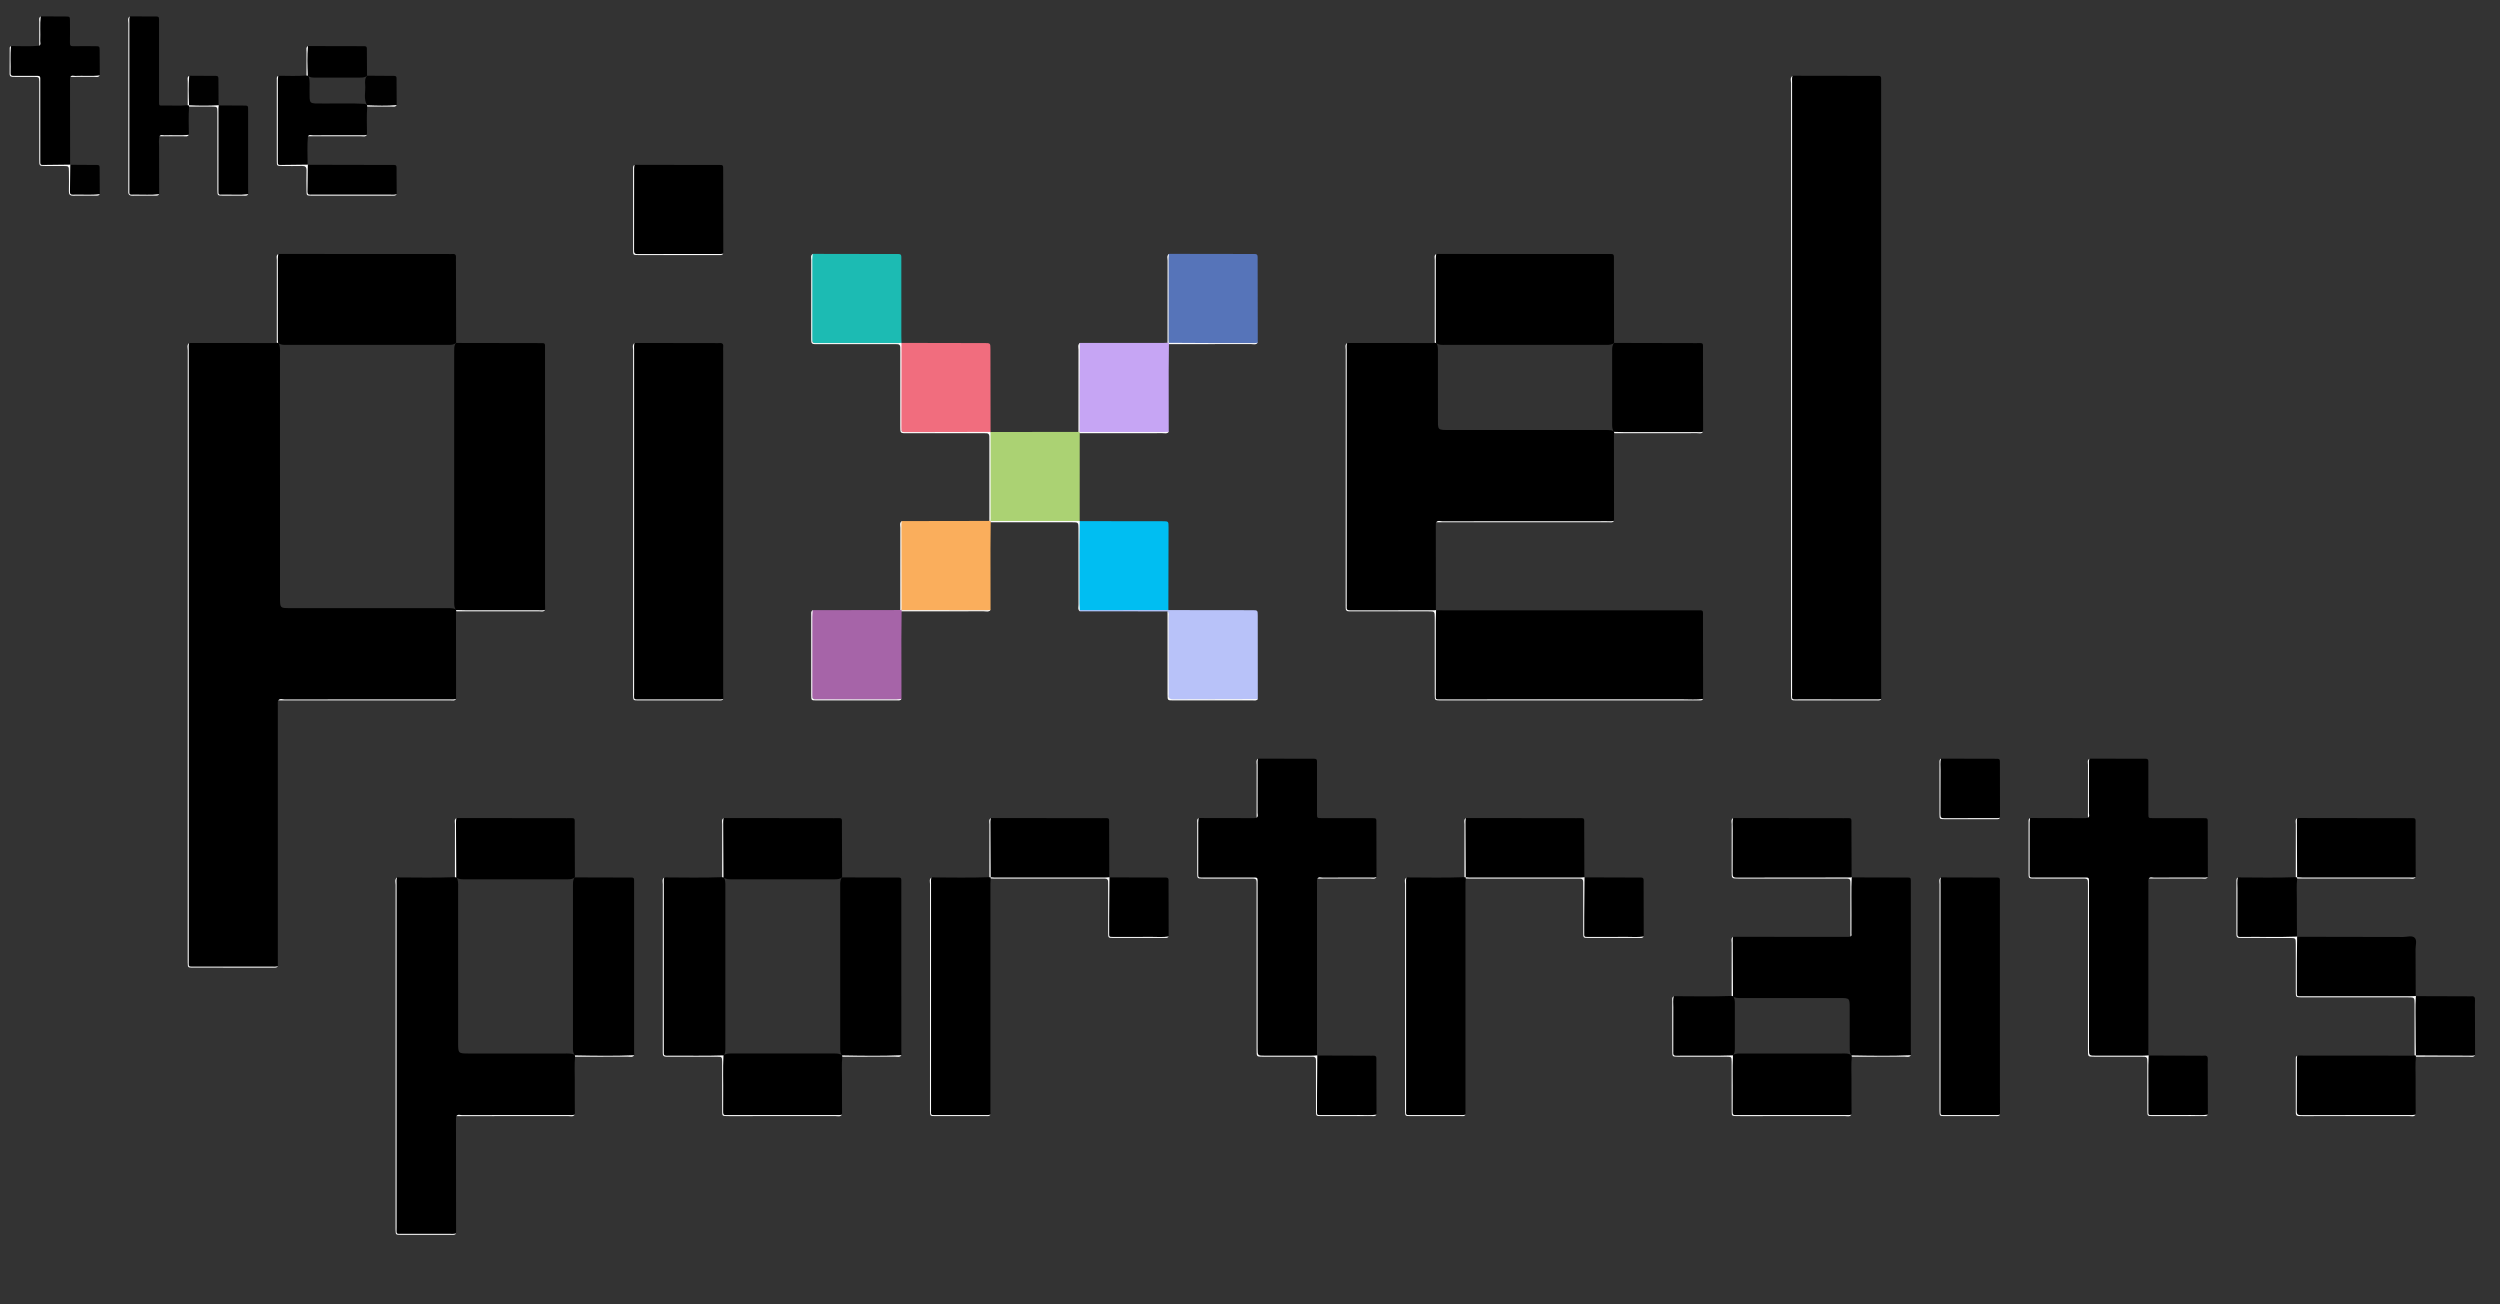 <?xml version="1.0" encoding="utf-8"?>
<!-- Generator: Adobe Illustrator 16.0.4, SVG Export Plug-In . SVG Version: 6.00 Build 0)  -->
<!DOCTYPE svg PUBLIC "-//W3C//DTD SVG 1.1//EN" "http://www.w3.org/Graphics/SVG/1.1/DTD/svg11.dtd">
<svg version="1.1" id="Layer_1" xmlns="http://www.w3.org/2000/svg" xmlns:xlink="http://www.w3.org/1999/xlink" x="0px" y="0px"
	 width="636.576px" height="332.092px" viewBox="0 0 636.576 332.092" enable-background="new 0 0 636.576 332.092"
	 xml:space="preserve">
<rect x="0" y="0" width="636.576" height="332.092" fill="#333333" stroke="none"/>
<g>
	<path fill-rule="evenodd" clip-rule="evenodd" d="M70.847,178.349c-0.168,0.349-0.106,0.722-0.106,1.085
		c-0.002,22.034-0.001,44.069,0,66.103c0,0.157,0.019,0.314,0.029,0.471c-0.343,0.366-0.791,0.212-1.191,0.213
		c-6.72,0.01-13.44-0.022-20.16,0.036c-1.188,0.01-1.486-0.318-1.486-1.494c0.029-52.027,0.025-104.054,0.034-156.082
		c0-0.451-0.179-0.951,0.211-1.35c7.28,0.009,14.56,0.018,21.839,0.022c0.153,0,0.306-0.055,0.459-0.084
		c0.104-0.006,0.208-0.013,0.312-0.019c0.157,0.142,0.271,0.313,0.342,0.512c0.251,0.928,0.162,1.878,0.163,2.819
		c0.005,20.264,0.004,40.527,0.004,60.791c0,0.42-0.004,0.84,0.001,1.26c0.028,2.102,0.119,2.209,2.247,2.211
		c13.071,0.008,26.143,0.002,39.214,0.006c0.892,0,1.786-0.048,2.674,0.083c0.202,0.038,0.393,0.111,0.57,0.214
		c0.191,0.126,0.254,0.3,0.19,0.521c-0.03,0.153-0.085,0.307-0.085,0.459c0.005,7.28,0.014,14.559,0.023,21.838
		c-0.505,0.429-1.107,0.209-1.658,0.209c-13.979,0.014-27.956,0.009-41.935,0.019C71.976,178.194,71.386,178.038,70.847,178.349z"/>
	<path fill-rule="evenodd" clip-rule="evenodd" d="M456.433,19.289c6.872,0.01,13.744,0.02,20.616,0.03
		c0.367,0,0.735,0.021,1.102-0.004c0.583-0.04,0.892,0.163,0.849,0.796c-0.029,0.418-0.005,0.839-0.005,1.259
		c0,51.569,0,103.139,0.001,154.708c0,0.629,0.02,1.258,0.03,1.887c-0.343,0.367-0.791,0.213-1.192,0.214
		c-6.72,0.009-13.439-0.023-20.159,0.035c-1.188,0.01-1.486-0.318-1.486-1.494c0.03-52.027,0.025-104.055,0.034-156.082
		C456.222,20.188,456.043,19.687,456.433,19.289z"/>
	<path fill-rule="evenodd" clip-rule="evenodd" d="M365.7,132.987c-0.036,0.151-0.102,0.302-0.102,0.453
		c0.006,7.308,0.017,14.616,0.026,21.923c-0.094,0.044-0.188,0.09-0.283,0.135c-7.032,0.017-14.065-0.029-21.098,0.037
		c-1.223,0.011-1.46-0.378-1.459-1.517c0.033-21.781,0.023-43.562,0.033-65.342c0-0.45-0.184-0.951,0.214-1.347
		c7.279,0.01,14.557,0.02,21.836,0.024c0.153,0,0.306-0.055,0.459-0.084c0.103-0.007,0.205-0.014,0.308-0.021
		c0.156,0.138,0.269,0.306,0.341,0.502c0.225,0.769,0.162,1.559,0.163,2.343c0.007,5.345-0.006,10.69,0.007,16.035
		c0.008,3.545-0.302,3.361,3.284,3.362c12.734,0.004,25.468,0,38.201,0.004c0.89,0,1.782-0.049,2.669,0.083
		c0.2,0.037,0.387,0.11,0.562,0.213c0.187,0.127,0.248,0.299,0.183,0.516c-0.029,0.153-0.085,0.306-0.085,0.459
		c0.005,7.28,0.015,14.56,0.024,21.839c-0.507,0.427-1.108,0.208-1.659,0.208c-13.978,0.015-27.955,0.009-41.933,0.019
		C366.828,132.833,366.239,132.676,365.7,132.987z"/>
	<path fill-rule="evenodd" clip-rule="evenodd" d="M161.582,87.332c6.816,0.01,13.633,0.02,20.449,0.03
		c0.367,0.001,0.737,0.029,1.101-0.005c0.71-0.067,1.113,0.14,1.019,0.944c-0.042,0.362-0.007,0.733-0.007,1.101
		c0,28.945,0,57.89,0.002,86.835c0,0.576,0.019,1.152,0.029,1.729c-0.343,0.367-0.79,0.213-1.191,0.214
		c-6.719,0.009-13.439-0.023-20.159,0.035c-1.186,0.01-1.488-0.315-1.487-1.492c0.033-29.347,0.025-58.694,0.034-88.041
		C161.371,88.23,161.192,87.73,161.582,87.332z"/>
	<path fill-rule="evenodd" clip-rule="evenodd" d="M101.1,223.417c4.913,0.01,9.826,0.13,14.738-0.062
		c0.103-0.007,0.206-0.013,0.308-0.021c0.157,0.139,0.27,0.308,0.341,0.504c0.244,0.874,0.162,1.77,0.163,2.657
		c0.006,12.996,0.002,25.992,0.005,38.988c0,2.768,0.005,2.771,2.78,2.771c7.913,0.002,15.826-0.001,23.739,0.003
		c0.838,0,1.677-0.044,2.512,0.083c0.2,0.038,0.388,0.111,0.564,0.214c0.188,0.126,0.249,0.3,0.184,0.517
		c-0.2,1.929-0.074,3.863-0.085,5.794c-0.018,2.981,0.013,5.962,0.023,8.943c-0.504,0.429-1.105,0.208-1.655,0.209
		c-8.939,0.016-17.879,0.008-26.819,0.02c-0.562,0-1.151-0.157-1.689,0.155c-0.036,0.204-0.104,0.408-0.104,0.612
		c0.005,9.749,0.016,19.497,0.025,29.246c-0.191,0.229-0.455,0.22-0.719,0.22c-4.462,0.002-8.925-0.021-13.387,0.018
		c-0.896,0.008-1.257-0.28-1.151-1.167c0.037-0.311,0.006-0.63,0.006-0.944c0-28.979-0.002-57.958,0.011-86.937
		C100.891,224.633,100.668,223.981,101.1,223.417z"/>
	<path fill-rule="evenodd" clip-rule="evenodd" d="M305.23,208.294c4.708,0.01,9.416,0.022,14.124,0.026
		c0.203,0,0.407-0.067,0.61-0.103c0.365-1.276,0.134-2.579,0.15-3.868c0.04-3.227,0.002-6.456,0.024-9.684
		c0.003-0.496-0.206-1.044,0.208-1.491c4.405,0.01,8.811,0.02,13.215,0.03c0.367,0.001,0.734,0.011,1.102,0.001
		c0.444-0.013,0.69,0.165,0.683,0.635c-0.006,0.367,0.001,0.734,0.001,1.101c0,4.091-0.005,8.182,0.003,12.272
		c0.002,1.088,0.02,1.105,1.107,1.107c4.196,0.008,8.392,0.006,12.588,0.002c1.548-0.001,1.421-0.046,1.424,1.472
		c0.007,4.51,0.02,9.021,0.029,13.53c-0.446,0.417-0.994,0.207-1.49,0.209c-4.009,0.02-8.019,0.005-12.027,0.019
		c-0.509,0.002-1.043-0.146-1.525,0.156c-0.168,0.347-0.106,0.72-0.106,1.082c-0.002,14.449-0.002,28.898,0,43.347
		c0,0.209,0.021,0.418,0.034,0.626c-0.094,0.045-0.187,0.09-0.281,0.135c-4.512,0.016-9.026-0.044-13.537,0.038
		c-1.225,0.022-1.465-0.374-1.462-1.517c0.038-14.01,0.027-28.02,0.022-42.03c-0.001-2.06,0.22-1.839-1.858-1.843
		c-3.988-0.007-7.976-0.006-11.963,0.001c-0.711,0.001-1.328,0.08-1.316-1.003c0.048-4.564,0.017-9.13,0.02-13.695
		C305.008,208.63,305.063,208.443,305.23,208.294z"/>
	<path fill-rule="evenodd" clip-rule="evenodd" d="M516.918,208.293c4.708,0.011,9.416,0.023,14.125,0.027
		c0.203,0,0.407-0.068,0.61-0.104c0.364-1.276,0.134-2.579,0.149-3.868c0.04-3.227,0.003-6.455,0.024-9.683
		c0.004-0.496-0.205-1.043,0.208-1.491c4.405,0.01,8.811,0.02,13.216,0.03c0.367,0.001,0.734,0.011,1.102,0
		c0.443-0.012,0.69,0.165,0.683,0.635c-0.007,0.368,0.002,0.735,0.002,1.102c0,4.091-0.005,8.182,0.003,12.273
		c0.002,1.088,0.02,1.105,1.107,1.107c4.195,0.008,8.392,0.006,12.588,0.002c1.548-0.001,1.421-0.046,1.423,1.473
		c0.008,4.51,0.02,9.021,0.03,13.53c-0.446,0.416-0.994,0.207-1.49,0.209c-4.009,0.02-8.018,0.005-12.027,0.019
		c-0.508,0.002-1.043-0.146-1.524,0.155c-0.17,0.347-0.107,0.72-0.107,1.083c-0.003,14.449-0.002,28.898,0,43.348
		c0,0.209,0.021,0.417,0.033,0.626c-0.094,0.045-0.187,0.09-0.28,0.135c-4.513,0.016-9.026-0.044-13.538,0.038
		c-1.224,0.022-1.466-0.373-1.462-1.517c0.037-14.01,0.026-28.02,0.021-42.03c0-2.06,0.221-1.839-1.858-1.843
		c-3.987-0.007-7.976-0.006-11.963,0.001c-0.71,0.001-1.327,0.08-1.316-1.003c0.048-4.564,0.018-9.13,0.021-13.695
		C516.696,208.631,516.751,208.443,516.918,208.293z"/>
	<path fill-rule="evenodd" clip-rule="evenodd" d="M365.625,155.363c0.576,0.014,1.153,0.04,1.729,0.04
		c21.46,0.002,42.92,0,64.381,0.006c2.188,0,1.887-0.272,1.894,1.938c0.021,6.873,0.024,13.746,0.034,20.619
		c-0.452,0.412-1.004,0.21-1.504,0.21c-21.652,0.012-43.304,0.01-64.955,0.01c-1.71,0-1.713-0.003-1.714-1.676
		c-0.001-6.553-0.005-13.106,0.008-19.66c0.001-0.508-0.166-1.051,0.174-1.526L365.625,155.363z"/>
	<path fill-rule="evenodd" clip-rule="evenodd" d="M116.144,87.327c6.978,0.012,13.955,0.021,20.932,0.037
		c1.9,0.004,1.704-0.193,1.704,1.659c0.003,21.511,0.002,43.022,0.003,64.533c0,0.577,0.019,1.153,0.03,1.73
		c-0.288,0.335-0.68,0.215-1.031,0.215c-6.915,0.007-13.83,0.006-20.745,0.003c-0.309,0-0.634,0.059-0.9-0.173l0.04,0.039
		c-0.544-0.6-0.526-1.348-0.527-2.081c-0.009-21.292-0.009-42.584,0-63.877c0-0.627-0.02-1.264,0.284-1.847
		C116.002,87.484,116.073,87.405,116.144,87.327z"/>
	<path fill-rule="evenodd" clip-rule="evenodd" d="M471.477,223.412c4.457,0.012,8.915,0.02,13.372,0.036
		c1.898,0.007,1.703-0.194,1.704,1.658c0.003,14.161,0.002,28.322,0.003,42.483c0,0.366,0.019,0.733,0.029,1.1
		c-0.338,0.373-0.784,0.212-1.181,0.213c-4.544,0.004-9.087,0.022-13.63-0.003c-0.215-0.024-0.379-0.128-0.495-0.31
		c-0.348-0.685-0.282-1.428-0.285-2.156c-0.012-3.245-0.001-6.49-0.006-9.735c-0.004-2.542-0.017-2.56-2.503-2.562
		c-8.165-0.004-16.329,0.001-24.494-0.006c-0.832-0.001-1.679,0.09-2.486-0.224c-0.193-0.093-0.324-0.242-0.392-0.445
		c-0.047-4.634-0.01-9.269-0.015-13.904c-0.001-0.348-0.127-0.739,0.217-1.021c9.748,0.01,19.495,0.021,29.243,0.026
		c0.204,0,0.408-0.067,0.612-0.103c0.34-1.328,0.14-2.679,0.152-4.018c0.035-3.588,0.003-7.177,0.017-10.765
		C471.385,223.588,471.431,223.5,471.477,223.412z"/>
	<path fill-rule="evenodd" clip-rule="evenodd" d="M365.709,64.651c4.826,0.01,9.651,0.026,14.477,0.028
		c9.651,0.005,19.303,0.001,28.954,0.001c0.367,0,0.735,0.019,1.102-0.001c0.562-0.031,0.735,0.261,0.712,0.769
		c-0.017,0.366-0.002,0.734-0.002,1.102c0.013,6.923,0.024,13.846,0.036,20.77c-0.079,0.068-0.158,0.137-0.237,0.208
		c-0.738,0.368-1.536,0.286-2.316,0.286c-13.419,0.007-26.837,0.007-40.256-0.001c-0.878,0-1.801,0.131-2.552-0.526l0.04,0.04
		c-0.232-0.267-0.174-0.592-0.174-0.9c-0.003-6.915-0.004-13.83,0.003-20.744C365.495,65.331,365.376,64.939,365.709,64.651z"/>
	<path fill-rule="evenodd" clip-rule="evenodd" d="M70.858,64.651c6.924,0.01,13.849,0.024,20.772,0.029
		c7.502,0.005,15.004,0.001,22.506,0.001c0.367,0,0.737,0.03,1.101-0.006c0.723-0.07,0.919,0.294,0.868,0.937
		c-0.029,0.365-0.006,0.734-0.005,1.101c0.014,6.872,0.028,13.743,0.043,20.614l0.039-0.046c-0.599,0.545-1.345,0.535-2.081,0.535
		c-13.748,0.009-27.497,0.009-41.245,0c-0.734,0-1.482,0.015-2.083-0.529l0.04,0.04c-0.232-0.267-0.173-0.592-0.174-0.9
		c-0.003-6.915-0.003-13.83,0.003-20.744C70.644,65.331,70.524,64.939,70.858,64.651z"/>
	<path fill-rule="evenodd" clip-rule="evenodd" d="M252.278,223.71c-0.031,0.416-0.088,0.831-0.089,1.247
		c-0.004,19.356-0.003,38.711-0.002,58.067c0,0.262,0.02,0.523,0.03,0.786c-0.192,0.23-0.455,0.22-0.719,0.22
		c-4.462,0.002-8.925-0.044-13.386,0.029c-1.27,0.021-1.151-0.68-1.15-1.492c0.007-8.242,0.004-16.484,0.004-24.726
		c0-10.919-0.004-21.839,0.012-32.759c0-0.553-0.217-1.156,0.208-1.665c4.913,0.01,9.826,0.13,14.738-0.062
		c0.06-0.031,0.12-0.062,0.179-0.094c0.062,0.029,0.123,0.057,0.184,0.086C252.366,223.47,252.363,223.591,252.278,223.71z"/>
	<path fill-rule="evenodd" clip-rule="evenodd" d="M494.234,223.417c4.35,0.01,8.698,0.012,13.047,0.034
		c2.223,0.012,1.949-0.296,1.95,1.877c0.007,17.661,0.003,35.321,0.005,52.981c0.001,1.833,0.02,3.667,0.029,5.501
		c-0.191,0.23-0.455,0.22-0.719,0.22c-4.462,0.002-8.925-0.044-13.386,0.029c-1.271,0.021-1.151-0.68-1.15-1.492
		c0.007-8.242,0.004-16.484,0.004-24.726c0-10.919-0.004-21.839,0.012-32.759C494.026,224.528,493.809,223.925,494.234,223.417z"/>
	<path fill-rule="evenodd" clip-rule="evenodd" d="M358.149,223.417c4.912,0.01,9.826,0.13,14.738-0.062
		c0.06-0.031,0.119-0.062,0.18-0.094c0.061,0.028,0.122,0.057,0.183,0.085c0.078,0.123,0.08,0.245-0.008,0.364
		c-0.03,0.363-0.088,0.726-0.088,1.089c-0.005,19.46-0.004,38.921-0.003,58.382c0,0.209,0.02,0.418,0.029,0.628
		c-0.191,0.23-0.455,0.22-0.719,0.22c-4.462,0.002-8.925-0.044-13.386,0.029c-1.271,0.021-1.151-0.68-1.151-1.492
		c0.008-8.242,0.005-16.484,0.005-24.726c0-10.919-0.004-21.839,0.011-32.759C357.941,224.528,357.724,223.925,358.149,223.417z"/>
	<path fill-rule="evenodd" clip-rule="evenodd" d="M214.427,223.412c4.458,0.012,8.915,0.02,13.372,0.036
		c1.899,0.007,1.703-0.193,1.704,1.659c0.003,14.161,0.001,28.321,0.003,42.482c0,0.366,0.02,0.733,0.03,1.1
		c-0.339,0.374-0.787,0.213-1.184,0.213c-4.551,0.002-9.102,0.026-13.654-0.006c-0.219-0.031-0.381-0.143-0.489-0.336
		c-0.348-0.744-0.272-1.541-0.272-2.322c-0.007-13.424-0.007-26.849,0-40.272c0-0.781-0.084-1.58,0.282-2.319
		C214.287,223.568,214.357,223.49,214.427,223.412z"/>
	<path fill-rule="evenodd" clip-rule="evenodd" d="M169.145,223.415c4.912,0.016,9.824,0.128,14.735-0.06
		c0.104-0.006,0.208-0.013,0.311-0.019c0.158,0.142,0.271,0.314,0.342,0.513c0.223,0.77,0.162,1.562,0.162,2.346
		c0.005,13.277,0.006,26.554,0,39.83c-0.001,0.834,0.088,1.684-0.234,2.491c-0.097,0.199-0.251,0.33-0.461,0.394
		c-4.561,0-9.122-0.032-13.682,0.024c-1.084,0.013-1.42-0.281-1.418-1.395c0.036-14.312,0.022-28.625,0.03-42.936
		C168.93,224.203,168.773,223.755,169.145,223.415z"/>
	<path fill-rule="evenodd" clip-rule="evenodd" d="M146.385,223.412c4.458,0.012,8.915,0.02,13.372,0.036
		c1.899,0.007,1.703-0.193,1.703,1.659c0.003,14.161,0.002,28.321,0.003,42.482c0,0.366,0.019,0.733,0.029,1.1
		c-0.15,0.165-0.336,0.22-0.558,0.22c-4.709-0.004-9.419,0.011-14.128-0.007c-0.174,0-0.292-0.099-0.429-0.169l0.04,0.04
		c-0.544-0.6-0.525-1.347-0.525-2.08c-0.009-13.733-0.009-27.466,0-41.199c0-0.627-0.021-1.263,0.283-1.846
		C146.244,223.568,146.314,223.49,146.385,223.412z"/>
	<path fill-rule="evenodd" clip-rule="evenodd" fill="#B8C2F9" d="M297.285,155.681c-7.44-0.008-14.881-0.016-22.321-0.024
		c-0.125-0.216-0.08-0.385,0.137-0.509c0.629-0.334,1.317-0.291,1.993-0.292c6.06-0.01,12.12-0.012,18.179,0.003
		c0.768,0.002,1.585-0.126,2.23,0.484c5.5,0.008,11.001,0.016,16.501,0.023c1.624,0.002,3.248-0.01,4.872,0.003
		c1.365,0.012,1.384,0.024,1.386,1.414c0.011,7.072,0.011,14.145,0.014,21.217c-0.367,0.303-0.805,0.179-1.212,0.179
		c-6.714,0.008-13.429-0.022-20.144,0.033c-1.166,0.009-1.512-0.285-1.501-1.479c0.06-6.452,0.033-12.905,0.021-19.357
		C297.438,156.812,297.591,156.222,297.285,155.681z"/>
	<path fill-rule="evenodd" clip-rule="evenodd" fill="#FAAE5C" d="M252.265,132.988c-0.021,2.25-0.061,4.499-0.062,6.749
		c-0.002,5.183,0.015,10.365,0.023,15.547c-0.338,0.374-0.786,0.214-1.183,0.214c-7.059,0.003-14.118,0.021-21.177-0.002
		c-0.228-0.018-0.375-0.136-0.443-0.354c-0.043-7.145-0.008-14.29-0.014-21.435c0-0.349-0.124-0.74,0.217-1.024
		c7.432-0.012,14.864-0.024,22.296-0.037c0.059-0.035,0.117-0.07,0.176-0.105c0.062,0.028,0.125,0.057,0.187,0.085
		C252.368,132.75,252.357,132.871,252.265,132.988z"/>
	<path fill-rule="evenodd" clip-rule="evenodd" fill="#5674B9" d="M297.676,64.642c6.821,0.011,13.642,0.021,20.463,0.032
		c0.42,0,0.84,0.017,1.259-0.001c0.599-0.027,0.867,0.24,0.837,0.839c-0.018,0.366-0.002,0.734-0.001,1.102
		c0.011,6.873,0.021,13.747,0.032,20.62c-0.333,0.388-0.782,0.221-1.178,0.221c-7.06,0.004-14.119,0.021-21.179-0.002
		c-0.228-0.019-0.375-0.136-0.444-0.354c-0.043-7.146-0.008-14.292-0.013-21.438C297.453,65.313,297.323,64.919,297.676,64.642z"/>
	<path fill-rule="evenodd" clip-rule="evenodd" fill="#ABD273" d="M274.928,110.306c-0.004,7.462-0.007,14.923-0.011,22.384
		c-0.093,0.043-0.186,0.086-0.279,0.13c-7.012,0.009-14.024,0.004-21.036-0.002c-0.46,0-0.945,0.125-1.378-0.152l0.021,0.021
		c-0.278-0.434-0.152-0.918-0.153-1.378c-0.004-7.012-0.015-14.023,0.001-21.035c0.046-0.091,0.093-0.182,0.14-0.274
		c7.457-0.006,14.914-0.012,22.37-0.018c0.057-0.041,0.113-0.081,0.17-0.122c0.063,0.028,0.127,0.056,0.191,0.084
		C275.046,110.075,275.034,110.195,274.928,110.306z"/>
	<path fill-rule="evenodd" clip-rule="evenodd" d="M410.987,87.32c6.921,0.014,13.842,0.022,20.764,0.045
		c2.18,0.007,1.87-0.268,1.877,1.951c0.021,6.869,0.025,13.738,0.035,20.607c-0.288,0.335-0.68,0.215-1.03,0.216
		c-6.915,0.006-13.83,0.005-20.745,0.002c-0.309,0-0.634,0.059-0.9-0.173l0.04,0.04c-0.544-0.601-0.526-1.348-0.527-2.081
		c-0.01-6.189-0.01-12.378,0-18.566c0.001-0.735-0.012-1.481,0.533-2.079L410.987,87.32z"/>
	<path fill-rule="evenodd" clip-rule="evenodd" fill="#F16D7E" d="M229.547,87.316c5.458,0.011,10.917,0.023,16.376,0.033
		c1.575,0.003,3.149-0.004,4.724,0.002c1.538,0.005,1.545,0.01,1.548,1.549c0.015,7.033,0.024,14.066,0.036,21.1
		c0,0,0.013-0.022,0.013-0.022c-0.376,0.277-0.812,0.16-1.221,0.16c-6.716,0.007-13.433-0.023-20.148,0.032
		c-1.167,0.01-1.51-0.286-1.499-1.48c0.061-7.03,0.02-14.062,0.034-21.093C229.457,87.503,229.502,87.41,229.547,87.316z"/>
	<path fill-rule="evenodd" clip-rule="evenodd" fill="#C6A5F4" d="M297.646,87.627c-0.021,2.252-0.059,4.505-0.062,6.757
		c-0.005,5.189,0.006,10.378,0.01,15.566c-0.256,0.253-0.584,0.19-0.892,0.19c-7.018,0.003-14.035,0.003-21.053,0.002
		c-0.262,0-0.524,0.005-0.758-0.142l0.017,0.017c-0.107-0.186-0.142-0.387-0.142-0.601c-0.001-7.123,0-14.245,0-21.367
		c0-0.263-0.007-0.525,0.191-0.735c7.129,0.004,14.257,0.009,21.385,0.009c0.313,0,0.626-0.04,0.939-0.061
		c0.13-0.112,0.24-0.09,0.331,0.05l-0.018-0.019c0.103,0.06,0.144,0.129,0.125,0.208C297.7,87.585,297.675,87.627,297.646,87.627z"
		/>
	<path fill-rule="evenodd" clip-rule="evenodd" fill="#00BEF2" d="M297.503,155.344c-7.517,0.003-15.033,0.007-22.55,0.011
		c-0.247-0.26-0.184-0.587-0.185-0.895c-0.003-6.963-0.002-13.925,0-20.889c0-0.309-0.06-0.633,0.169-0.901l-0.021,0.021
		c5.508,0.01,11.017,0.02,16.524,0.028c1.521,0.003,3.043-0.003,4.564,0.002c1.536,0.005,1.546,0.008,1.543,1.536
		C297.537,141.286,297.519,148.315,297.503,155.344z"/>
	<path fill-rule="evenodd" clip-rule="evenodd" fill="#1CBBB3" d="M206.951,64.645c5.448,0.01,10.896,0.022,16.344,0.031
		c1.415,0.002,2.829-0.007,4.243,0.002c2.168,0.015,1.966-0.247,1.968,1.895c0.006,6.339,0.001,12.678,0.004,19.017
		c0,0.576,0.024,1.151,0.037,1.727l0.015-0.021c-0.428,0.298-0.915,0.16-1.374,0.161c-6.646,0.009-13.292-0.028-19.938,0.037
		c-1.257,0.012-1.567-0.343-1.556-1.572c0.06-6.646,0.024-13.292,0.038-19.938C206.734,65.536,206.544,65.035,206.951,64.645z"/>
	<path fill-rule="evenodd" clip-rule="evenodd" fill="#A664A8" d="M229.58,155.668c-0.021,2.354-0.06,4.708-0.061,7.062
		c-0.002,5.077,0.015,10.154,0.025,15.231c-0.392,0.402-0.893,0.215-1.341,0.216c-6.648,0.013-13.296-0.024-19.944,0.039
		c-1.242,0.012-1.577-0.319-1.565-1.564c0.062-6.647,0.025-13.296,0.039-19.945c0.001-0.448-0.184-0.948,0.214-1.342
		c7.432-0.012,14.863-0.023,22.295-0.035c0.125-0.132,0.23-0.119,0.316,0.042l-0.021-0.021c0.115,0.056,0.159,0.123,0.134,0.197
		C229.645,155.628,229.614,155.668,229.58,155.668z"/>
	<path fill-rule="evenodd" clip-rule="evenodd" d="M161.582,41.97c5.495,0.01,10.99,0.021,16.485,0.03
		c1.57,0.002,3.141,0.005,4.711-0.001c1.426-0.006,1.366-0.06,1.367,1.367c0.006,7.065,0.019,14.13,0.028,21.196
		c-0.397,0.393-0.898,0.211-1.348,0.212c-6.668,0.013-13.336-0.021-20.003,0.037c-1.18,0.01-1.498-0.307-1.488-1.488
		c0.058-6.72,0.025-13.439,0.035-20.16C161.37,42.761,161.216,42.313,161.582,41.97z"/>
	<path fill-rule="evenodd" clip-rule="evenodd" d="M116.22,208.296c9.387,0.01,18.772,0.013,28.159,0.035
		c2.276,0.005,1.944-0.318,1.959,2.026c0.028,4.352,0.033,8.703,0.047,13.055l0.039-0.046c-0.598,0.545-1.345,0.534-2.08,0.535
		c-8.708,0.009-17.417,0.009-26.125,0c-0.734-0.001-1.481,0.016-2.082-0.528l0.039,0.04c-0.368-0.801-0.157-1.647-0.163-2.469
		c-0.028-3.715-0.021-7.431-0.002-11.146C116.014,209.297,115.809,208.747,116.22,208.296z"/>
	<path fill-rule="evenodd" clip-rule="evenodd" d="M184.262,208.296c9.387,0.01,18.772,0.013,28.159,0.035
		c2.276,0.005,1.944-0.319,1.959,2.026c0.028,4.352,0.033,8.703,0.047,13.055l0.039-0.046c-0.599,0.545-1.345,0.534-2.08,0.535
		c-8.708,0.009-17.417,0.009-26.125,0c-0.734-0.001-1.481,0.016-2.082-0.528l0.04,0.04c-0.368-0.801-0.157-1.647-0.163-2.469
		c-0.028-3.715-0.022-7.431-0.002-11.146C184.056,209.297,183.851,208.747,184.262,208.296z"/>
	<path fill-rule="evenodd" clip-rule="evenodd" d="M252.305,208.296c9.385,0.01,18.769,0.013,28.154,0.035
		c2.281,0.005,1.95-0.321,1.963,2.021c0.026,4.351,0.028,8.702,0.04,13.053c-0.093,0.045-0.186,0.09-0.279,0.135
		c-9.53,0.016-19.061,0.005-28.591,0c-0.458,0-0.947,0.141-1.371-0.169l0.04,0.04c-0.368-0.801-0.157-1.647-0.164-2.469
		c-0.028-3.715-0.021-7.431-0.001-11.146C252.099,209.297,251.894,208.747,252.305,208.296z"/>
	<path fill-rule="evenodd" clip-rule="evenodd" d="M373.27,208.296c9.385,0.01,18.77,0.013,28.153,0.035
		c2.281,0.005,1.95-0.322,1.965,2.021c0.025,4.351,0.027,8.702,0.039,13.053c-0.093,0.045-0.186,0.09-0.278,0.135
		c-9.53,0.016-19.061,0.005-28.592,0c-0.458,0-0.945,0.141-1.37-0.169l0.039,0.04c-0.367-0.801-0.156-1.647-0.163-2.469
		c-0.028-3.715-0.021-7.431-0.002-11.146C373.063,209.297,372.858,208.747,373.27,208.296z"/>
	<path fill-rule="evenodd" clip-rule="evenodd" d="M441.312,208.296c9.386,0.01,18.772,0.013,28.158,0.035
		c2.276,0.005,1.944-0.319,1.959,2.026c0.027,4.352,0.032,8.703,0.047,13.055l0.039-0.046c-0.421,0.323-0.911,0.174-1.367,0.174
		c-9.161,0.009-18.322-0.012-27.483,0.031c-1.171,0.005-1.637-0.205-1.607-1.524c0.095-4.133,0.029-8.271,0.044-12.406
		C441.104,209.192,440.923,208.693,441.312,208.296z"/>
	<path fill-rule="evenodd" clip-rule="evenodd" d="M584.96,208.293c9.368,0.011,18.736,0.016,28.104,0.038
		c2.338,0.005,1.998-0.313,2.012,1.967c0.025,4.343,0.024,8.687,0.035,13.03c-0.395,0.393-0.894,0.211-1.342,0.211
		c-9.514,0.007-19.027,0.02-28.54,0.001c-0.227-0.006-0.383-0.114-0.467-0.324c-0.054-4.633-0.011-9.268-0.018-13.901
		C584.743,208.967,584.618,208.576,584.96,208.293z"/>
	<path fill-rule="evenodd" clip-rule="evenodd" d="M584.957,268.778c9.8,0.009,19.601,0.019,29.4,0.023
		c0.153,0,0.307-0.055,0.459-0.085c0.061-0.031,0.12-0.062,0.18-0.093c0.062,0.028,0.122,0.057,0.184,0.085
		c0.078,0.123,0.08,0.245-0.007,0.364c-0.203,1.824-0.075,3.654-0.086,5.48c-0.018,3.085,0.013,6.172,0.023,9.258
		c-0.453,0.411-1.005,0.209-1.507,0.209c-9.082,0.014-18.164-0.017-27.246,0.041c-1.306,0.008-1.677-0.341-1.649-1.648
		c0.083-4.093,0.024-8.189,0.039-12.284C584.749,269.677,584.568,269.177,584.957,268.778z"/>
	<path fill-rule="evenodd" clip-rule="evenodd" d="M471.526,269.072c-0.2,1.929-0.073,3.863-0.085,5.794
		c-0.018,2.981,0.013,5.962,0.023,8.943c-0.452,0.413-1.004,0.209-1.505,0.21c-9.075,0.014-18.15-0.014-27.226,0.039
		c-1.271,0.007-1.7-0.278-1.675-1.625c0.084-4.458,0.042-8.917,0.026-13.376c0.02-0.224,0.125-0.394,0.316-0.51
		c0.734-0.368,1.53-0.292,2.31-0.292c8.416-0.008,16.832-0.008,25.249,0.001c0.877,0.001,1.796-0.127,2.549,0.518l-0.04-0.04
		c0.107,0.06,0.152,0.13,0.133,0.21C471.582,269.029,471.557,269.072,471.526,269.072z"/>
	<path fill-rule="evenodd" clip-rule="evenodd" d="M214.477,269.072c-0.2,1.929-0.074,3.863-0.085,5.794
		c-0.018,2.981,0.013,5.962,0.023,8.943c-0.396,0.392-0.895,0.211-1.345,0.212c-9.161,0.011-18.323-0.015-27.484,0.036
		c-1.227,0.007-1.6-0.294-1.574-1.556c0.083-4.134,0.026-8.271,0.039-12.407c0.001-0.457-0.149-0.946,0.174-1.367l-0.049,0.049
		c0.602-0.54,1.349-0.525,2.083-0.525c8.706-0.01,17.411-0.01,26.117,0c0.734,0,1.48-0.014,2.085,0.521l-0.04-0.04
		c0.107,0.06,0.152,0.13,0.133,0.21C214.533,269.029,214.507,269.072,214.477,269.072z"/>
	<path fill-rule="evenodd" clip-rule="evenodd" d="M584.881,238.533c9.001,0.011,18.003,0.013,27.004,0.049
		c1.023,0.004,2.323-0.481,3.004,0.25c0.602,0.646,0.175,1.899,0.183,2.884c0.031,3.977,0.032,7.954,0.044,11.931
		c-0.093,0.045-0.186,0.091-0.278,0.136c-9.543,0.016-19.086-0.018-28.628,0.033c-1.165,0.006-1.52-0.281-1.499-1.478
		c0.075-4.508,0.02-9.018,0.035-13.527C584.79,238.718,584.835,238.625,584.881,238.533z"/>
	<path fill-rule="evenodd" clip-rule="evenodd" d="M33.057,4.168c1.883,0.01,3.766,0.016,5.649,0.031
		c1.992,0.016,1.788-0.236,1.79,1.721c0.006,6.33,0.002,12.66,0.002,18.99c0,0.262,0.001,0.523,0,0.785
		c-0.011,1.285-0.055,1.207,1.189,1.181c2.036-0.042,4.075,0.119,6.109-0.088c0.06-0.031,0.119-0.062,0.179-0.094
		c0.061,0.029,0.123,0.057,0.184,0.086c0.08,0.123,0.077,0.244-0.008,0.364c-0.188,2.391-0.075,4.784-0.062,7.177
		c-1.506,0.471-3.053,0.094-4.575,0.222c-0.967,0.081-1.955-0.187-2.907,0.162c-0.225,0.876-0.1,1.769-0.102,2.651
		c-0.007,4.029,0.013,8.057,0.023,12.085c-2.327,0.488-4.68,0.101-7.019,0.212c-0.451,0.021-0.67-0.217-0.669-0.668
		c0.001-0.315-0.003-0.63-0.003-0.945c0-14.121-0.002-28.242,0.01-42.363C32.848,5.174,32.647,4.622,33.057,4.168z"/>
	<path fill-rule="evenodd" clip-rule="evenodd" d="M10.376,4.168c2.095,0.01,4.19,0.013,6.286,0.033
		c1.124,0.011,1.142,0.024,1.151,1.104c0.015,1.886,0.024,3.772-0.006,5.658c-0.01,0.611,0.194,0.816,0.806,0.806
		c1.886-0.03,3.772-0.021,5.658-0.006c1.08,0.008,1.093,0.027,1.104,1.15c0.021,2.095,0.023,4.19,0.034,6.286
		c-1.506,0.471-3.053,0.094-4.575,0.222c-0.968,0.081-1.955-0.187-2.907,0.162c-0.035,0.151-0.1,0.302-0.1,0.453
		c0.006,7.308,0.018,14.616,0.028,21.924c-0.093,0.044-0.186,0.089-0.278,0.134c-2.046,0.015-4.094-0.053-6.136,0.029
		c-1.066,0.043-1.312-0.335-1.305-1.347c0.041-6.608-0.014-13.218,0.052-19.826c0.013-1.26-0.336-1.635-1.577-1.557
		c-1.671,0.106-3.355,0.028-5.033,0.025c-0.484-0.001-1.009,0.03-0.974-0.683c0.114-2.335-0.277-4.686,0.216-7.009
		c2.392,0.008,4.785,0.143,7.174-0.077c0.375-1.942,0.045-3.903,0.172-5.851C10.201,5.255,9.941,4.663,10.376,4.168z"/>
	<path fill-rule="evenodd" clip-rule="evenodd" d="M93.512,27.143c-0.187,2.391-0.075,4.784-0.062,7.177
		c-0.446,0.416-0.994,0.207-1.49,0.209c-4.009,0.019-8.018,0.005-12.027,0.018c-0.508,0.002-1.043-0.146-1.525,0.156
		c-0.222,2.417-0.089,4.836-0.073,7.255c-0.093,0.045-0.186,0.09-0.279,0.136c-2.098,0.015-4.197-0.02-6.295,0.018
		c-0.755,0.013-1.141-0.136-1.137-1.022c0.029-7.082,0.013-14.164,0.015-21.245c0-0.223,0.054-0.41,0.223-0.558
		c2.392,0.015,4.785,0.125,7.175-0.06c0.096-0.01,0.191-0.021,0.287-0.031c0.154,0.12,0.265,0.271,0.335,0.453
		c0.275,1.028,0.15,2.081,0.162,3.123c0.046,3.962-0.405,3.542,3.665,3.586c3.452,0.038,6.905-0.111,10.356,0.081
		c0.187,0.038,0.36,0.11,0.522,0.211C93.532,26.778,93.581,26.943,93.512,27.143z"/>
	<path fill-rule="evenodd" clip-rule="evenodd" d="M547.072,268.767c4.35,0.014,8.698,0.027,13.048,0.041
		c0.366,0.001,0.737,0.036,1.099-0.007c0.804-0.093,0.984,0.307,0.949,1.019c-0.044,0.889-0.013,1.781-0.01,2.672
		c0.009,3.773,0.02,7.545,0.03,11.318c-0.151,0.163-0.337,0.219-0.559,0.22c-4.549,0.002-9.097-0.009-13.645,0.009
		c-0.678,0.003-1.068-0.107-1.062-0.929c0.039-4.705-0.012-9.409,0.038-14.114c0.001-0.09,0.103-0.179,0.156-0.268L547.072,268.767z
		"/>
	<path fill-rule="evenodd" clip-rule="evenodd" d="M335.384,268.767c4.401,0.014,8.803,0.027,13.205,0.042
		c0.366,0.001,0.734,0.023,1.1-0.004c0.641-0.046,0.823,0.283,0.785,0.857c-0.024,0.365-0.005,0.733-0.005,1.1
		c0.011,4.349,0.021,8.699,0.031,13.048c-0.15,0.164-0.337,0.22-0.559,0.22c-4.548,0.002-9.096-0.009-13.645,0.009
		c-0.677,0.003-1.068-0.106-1.061-0.928c0.039-4.705-0.012-9.41,0.038-14.114c0.001-0.09,0.102-0.179,0.156-0.268L335.384,268.767z"
		/>
	<path fill-rule="evenodd" clip-rule="evenodd" d="M615.115,253.646c4.349,0.014,8.698,0.028,13.047,0.042
		c0.366,0.001,0.737,0.036,1.1-0.006c0.804-0.093,0.984,0.307,0.949,1.018c-0.045,0.888-0.013,1.781-0.011,2.672
		c0.01,3.773,0.021,7.546,0.031,11.319c-0.15,0.165-0.338,0.219-0.559,0.219c-4.71-0.004-9.42,0.011-14.129-0.007
		c-0.174,0-0.291-0.099-0.429-0.169l0.04,0.04c-0.368-0.749-0.159-1.546-0.164-2.316c-0.025-3.774-0.019-7.549-0.003-11.324
		c0.002-0.509-0.169-1.051,0.173-1.526L615.115,253.646z"/>
	<path fill-rule="evenodd" clip-rule="evenodd" d="M494.234,193.176c4.546,0.01,9.092,0.023,13.638,0.028
		c1.424,0.001,1.364-0.058,1.366,1.365c0.003,4.546,0.018,9.092,0.028,13.638c-0.191,0.23-0.456,0.22-0.719,0.22
		c-4.463,0.002-8.926-0.021-13.388,0.018c-0.893,0.008-1.17-0.269-1.163-1.162c0.039-4.462,0.017-8.925,0.019-13.388
		C494.016,193.631,494.005,193.368,494.234,193.176z"/>
	<path fill-rule="evenodd" clip-rule="evenodd" d="M282.462,223.405c4.401,0.014,8.802,0.028,13.204,0.042
		c0.367,0.001,0.735,0.022,1.1-0.004c0.641-0.046,0.823,0.283,0.785,0.857c-0.024,0.365-0.004,0.733-0.004,1.101
		c0.01,4.349,0.02,8.698,0.03,13.047c-0.15,0.164-0.336,0.22-0.558,0.22c-4.548,0.003-9.096-0.009-13.645,0.009
		c-0.677,0.002-1.068-0.106-1.061-0.928c0.039-4.705-0.012-9.409,0.038-14.114c0.001-0.09,0.102-0.179,0.156-0.268L282.462,223.405z
		"/>
	<path fill-rule="evenodd" clip-rule="evenodd" d="M426.191,253.658c4.913,0.01,9.826,0.129,14.739-0.062
		c0.135-0.115,0.246-0.09,0.338,0.057l-0.039-0.04c0.494,0.555,0.515,1.241,0.517,1.925c0.013,3.772,0.014,7.543,0,11.315
		c-0.002,0.685-0.022,1.371-0.521,1.924l0.049-0.049c-1.064,0.392-2.166,0.157-3.247,0.168c-3.607,0.036-7.215,0.013-10.821,0.014
		c-0.63,0-1.256,0.121-1.247-0.892c0.04-4.652-0.004-9.305,0.023-13.958C425.983,253.877,426.108,253.785,426.191,253.658z"/>
	<path fill-rule="evenodd" clip-rule="evenodd" d="M569.836,223.416c4.913,0.011,9.827,0.131,14.74-0.062
		c0.135-0.111,0.247-0.092,0.338,0.058l-0.04-0.04c0.107,0.059,0.151,0.129,0.133,0.209c-0.02,0.086-0.045,0.128-0.075,0.128
		c-0.212,1.763-0.076,3.532-0.085,5.298c-0.016,3.175,0.02,6.35,0.034,9.525l0.039-0.046c-1.063,0.392-2.166,0.157-3.247,0.168
		c-3.606,0.036-7.214,0.013-10.821,0.014c-0.629,0-1.256,0.122-1.247-0.892c0.039-4.652-0.004-9.305,0.023-13.958
		C569.629,223.636,569.753,223.543,569.836,223.416z"/>
	<path fill-rule="evenodd" clip-rule="evenodd" d="M403.427,223.405c4.401,0.014,8.803,0.028,13.204,0.042
		c0.366,0.001,0.735,0.023,1.1-0.004c0.642-0.046,0.823,0.283,0.786,0.857c-0.024,0.365-0.006,0.733-0.005,1.101
		c0.011,4.349,0.021,8.698,0.031,13.047c-0.15,0.164-0.337,0.22-0.559,0.22c-4.549,0.002-9.097-0.009-13.645,0.009
		c-0.677,0.002-1.068-0.106-1.062-0.928c0.039-4.705-0.013-9.409,0.038-14.114c0.001-0.09,0.103-0.179,0.156-0.268L403.427,223.405z
		"/>
	<path fill-rule="evenodd" clip-rule="evenodd" d="M55.659,26.844c1.99,0.012,3.981,0.026,5.971,0.035
		c1.664,0.008,1.548-0.137,1.548,1.501c0,6.497-0.001,12.994,0.001,19.491c0,0.523,0.019,1.047,0.029,1.57
		c-2.324,0.488-4.675,0.103-7.011,0.213c-0.707,0.033-0.679-0.491-0.68-0.974c-0.001-0.997-0.001-1.993,0-2.99
		c0.004-6.189-0.008-12.378,0.006-18.567C55.569,27.03,55.614,26.937,55.659,26.844z"/>
	<path fill-rule="evenodd" clip-rule="evenodd" d="M78.334,41.958c6.917,0.014,13.834,0.022,20.75,0.044
		c2.186,0.007,1.87-0.27,1.893,1.937c0.02,1.833,0.022,3.667,0.033,5.501c-0.341,0.367-0.787,0.213-1.186,0.214
		c-6.744,0.01-13.487-0.016-20.23,0.03c-1.074,0.007-1.503-0.248-1.413-1.383c0.169-2.122-0.201-4.264,0.199-6.382L78.334,41.958z"
		/>
	<path fill-rule="evenodd" clip-rule="evenodd" d="M78.418,11.729c4.502,0.01,9.005,0.021,13.508,0.029
		c1.639,0.003,1.486-0.103,1.494,1.554c0.009,1.989,0.024,3.978,0.036,5.967c-0.078,0.067-0.156,0.135-0.233,0.204
		c-0.633,0.325-1.321,0.277-1.997,0.278c-3.553,0.01-7.106,0.011-10.66,0c-0.778-0.002-1.583,0.068-2.231-0.516l0.039,0.04
		C78.104,16.764,78.04,14.245,78.418,11.729z"/>
	<path fill-rule="evenodd" clip-rule="evenodd" fill="#FDFDFD" d="M456.433,19.289c-0.19,0.562-0.114,1.145-0.114,1.718
		c-0.004,51.794-0.005,103.587,0.001,155.38c0,1.96-0.271,1.688,1.624,1.692c6.454,0.013,12.908,0.007,19.363,0.002
		c0.574-0.001,1.156,0.076,1.719-0.116c-0.25,0.476-0.703,0.383-1.11,0.383c-6.876,0.004-13.752,0.009-20.628-0.003
		c-1.194-0.002-1.199-0.041-1.237-1.265c-0.009-0.262-0.002-0.525-0.002-0.787c0-51.702-0.001-103.404,0.015-155.105
		C456.062,20.552,455.737,19.807,456.433,19.289z"/>
	<path fill-rule="evenodd" clip-rule="evenodd" fill="#FDFDFD" d="M365.672,155.324c-0.027,0.941-0.076,1.883-0.076,2.825
		c-0.008,6.14-0.009,12.279-0.001,18.419c0.003,1.723-0.221,1.514,1.49,1.514c20.465,0.005,40.931,0.008,61.396-0.006
		c1.727-0.001,3.46,0.155,5.182-0.11c-0.135,0.257-0.357,0.372-0.638,0.376c-0.472,0.008-0.944,0.009-1.417,0.009
		c-21.313,0-42.627,0-63.94,0c-0.315,0-0.631,0.005-0.945-0.001c-1.371-0.027-1.393-0.028-1.395-1.426
		c-0.009-6.3-0.004-12.6-0.004-18.899c0-0.263,0.002-0.525,0-0.788c-0.016-1.551-0.016-1.563-1.569-1.564
		c-6.353-0.005-12.704-0.002-19.056-0.002c-0.368,0-0.736-0.016-1.103,0c-0.654,0.026-0.983-0.254-0.952-0.929
		c0.015-0.314-0.001-0.63-0.001-0.945c0-21.576-0.002-43.152,0.014-64.728c0-0.584-0.29-1.279,0.375-1.739
		c-0.197,0.562-0.118,1.145-0.118,1.718c-0.003,21.568-0.003,43.137-0.003,64.705c0,0.262,0.028,0.528-0.005,0.786
		c-0.091,0.703,0.222,0.88,0.892,0.877c7.189-0.023,14.379-0.019,21.568-0.025C365.467,155.391,365.569,155.347,365.672,155.324z"/>
	<path fill-rule="evenodd" clip-rule="evenodd" fill="#FDFDFD" d="M48.177,87.332c-0.191,0.562-0.115,1.145-0.115,1.719
		c-0.003,51.793-0.004,103.587,0.001,155.38c0,1.96-0.271,1.688,1.624,1.692c6.455,0.012,12.909,0.006,19.364,0.001
		c0.573,0,1.156,0.077,1.718-0.116c-0.25,0.475-0.703,0.382-1.11,0.383c-6.876,0.003-13.752,0.009-20.628-0.003
		c-1.194-0.002-1.199-0.041-1.237-1.266c-0.008-0.262-0.001-0.525-0.001-0.787c0-51.702-0.001-103.404,0.015-155.106
		C47.808,88.595,47.481,87.849,48.177,87.332z"/>
	<path fill-rule="evenodd" clip-rule="evenodd" fill="#010101" d="M17.854,41.96c1.935,0.013,3.869,0.024,5.804,0.039
		c1.962,0.015,1.702-0.193,1.718,1.794c0.016,1.882,0.021,3.765,0.032,5.648c-2.359,0.501-4.745,0.094-7.116,0.207
		c-0.375,0.018-0.58-0.223-0.565-0.591c0.092-2.378-0.238-4.768,0.171-7.138L17.854,41.96z"/>
	<path fill-rule="evenodd" clip-rule="evenodd" fill="#010101" d="M48.177,19.289c1.883,0.01,3.766,0.015,5.648,0.031
		c1.993,0.016,1.778-0.237,1.793,1.719c0.015,1.935,0.027,3.87,0.041,5.805l0.041-0.045c-2.535,0.3-5.07,0.292-7.606,0.006
		l0.04,0.04C47.862,24.324,47.799,21.805,48.177,19.289z"/>
	<path fill-rule="evenodd" clip-rule="evenodd" fill="#010101" d="M93.457,19.278c1.935,0.013,3.869,0.026,5.804,0.041
		c1.962,0.015,1.702-0.193,1.719,1.793c0.016,1.882,0.021,3.765,0.032,5.648c-2.516,0.38-5.035,0.314-7.555,0.044l0.04,0.04
		c-0.999-1.656-0.369-3.477-0.509-5.218c-0.066-0.821-0.109-1.691,0.516-2.388L93.457,19.278z"/>
	<path fill-rule="evenodd" clip-rule="evenodd" fill="#FEFEFE" d="M547.118,268.728c-0.18,3.247-0.039,6.496-0.078,9.743
		c-0.017,1.416,0.002,2.832-0.004,4.247c-0.006,1.287-0.064,1.215,1.167,1.213c3.198-0.004,6.396,0.019,9.595-0.011
		c1.463-0.013,2.933,0.15,4.391-0.11c-0.252,0.473-0.705,0.38-1.112,0.38c-4.357,0.004-8.715,0.012-13.073-0.003
		c-1.186-0.004-1.22-0.042-1.224-1.273c-0.016-4.095-0.002-8.19-0.009-12.285c-0.003-1.54-0.015-1.551-1.58-1.554
		c-3.989-0.007-7.979,0.002-11.97-0.005c-1.552-0.002-1.565-0.014-1.565-1.569c-0.005-9.922-0.003-19.845-0.003-29.768
		c0-4.042-0.001-8.085,0.001-12.128c0-2,0.101-1.896-1.875-1.895c-3.832,0.002-7.664,0.001-11.497,0c-0.367,0-0.735,0-1.102-0.022
		c-0.356-0.022-0.582-0.213-0.623-0.581c-0.018-0.156-0.021-0.314-0.021-0.472c-0.002-4.462-0.003-8.925-0.002-13.388
		c0-0.368-0.02-0.747,0.385-0.954c-0.041,0.363-0.116,0.725-0.116,1.087c-0.009,4.299-0.003,8.599-0.007,12.898
		c-0.002,1.238-0.071,1.171,1.212,1.169c3.984-0.004,7.97-0.012,11.954,0.003c2.221,0.008,1.951-0.299,1.952,1.877
		c0.008,13.895,0.004,27.79,0.004,41.684c0,1.796,0,1.796,1.84,1.796c3.933,0,7.865,0.003,11.798-0.004
		C546.075,268.805,546.597,268.754,547.118,268.728z"/>
	<path fill-rule="evenodd" clip-rule="evenodd" fill="#FDFDFD" d="M335.43,268.728c-0.026,3.352-0.056,6.705-0.078,10.057
		c-0.009,1.311,0.003,2.622-0.003,3.932c-0.006,1.286-0.065,1.215,1.167,1.214c3.198-0.004,6.396,0.019,9.594-0.011
		c1.463-0.013,2.933,0.15,4.39-0.11c-0.249,0.475-0.702,0.382-1.108,0.383c-4.352,0.004-8.704,0.012-13.056-0.003
		c-1.208-0.004-1.241-0.038-1.246-1.25c-0.016-3.985-0.006-7.97-0.007-11.955c0-0.314-0.014-0.63,0-0.944
		c0.028-0.64-0.223-0.996-0.91-0.964c-0.366,0.017-0.734,0-1.101,0c-3.827,0-7.655,0.003-11.483-0.002
		c-1.616-0.002-1.625-0.012-1.625-1.667c-0.003-13.843,0-27.685-0.003-41.528c0-2.391,0.227-2.159-2.225-2.164
		c-3.828-0.007-7.656,0.005-11.483-0.006c-1.382-0.004-1.403-0.024-1.407-1.408c-0.011-4.247-0.008-8.494,0.001-12.742
		c0.001-0.448-0.152-0.968,0.383-1.265c-0.041,0.362-0.115,0.725-0.116,1.087c-0.008,4.299-0.002,8.598-0.007,12.897
		c-0.001,1.235-0.071,1.17,1.213,1.168c3.985-0.004,7.97-0.012,11.954,0.002c2.219,0.008,1.95-0.298,1.951,1.878
		c0.008,13.894,0.004,27.788,0.004,41.682c0,1.797,0,1.797,1.84,1.797c3.932,0,7.864,0.003,11.796-0.003
		C334.387,268.803,334.909,268.754,335.43,268.728z"/>
	<path fill-rule="evenodd" clip-rule="evenodd" fill="#FDFDFD" d="M161.582,87.332c-0.191,0.562-0.115,1.145-0.115,1.718
		c-0.003,29.115-0.005,58.23,0.001,87.346c0,1.955-0.272,1.681,1.63,1.684c6.453,0.013,12.905,0.007,19.358,0.002
		c0.574-0.001,1.155,0.076,1.717-0.116c-0.249,0.476-0.702,0.383-1.109,0.383c-6.875,0.004-13.75,0.009-20.625-0.003
		c-1.198-0.002-1.202-0.04-1.241-1.262c-0.008-0.262-0.001-0.525-0.001-0.787c0-29.022-0.002-58.044,0.015-87.067
		C161.212,88.595,160.886,87.849,161.582,87.332z"/>
	<path fill-rule="evenodd" clip-rule="evenodd" fill="#FDFDFD" d="M206.951,64.645c-0.04,0.467-0.115,0.934-0.115,1.4
		c-0.008,6.595-0.005,13.19-0.005,19.785c0,0.314,0.006,0.628,0.01,0.942c0.005,0.383,0.209,0.567,0.584,0.574
		c0.209,0.004,0.419,0.01,0.628,0.01c6.909,0,13.817,0,20.727-0.004c0.26,0,0.521-0.037,0.782-0.056
		c-0.014,7.192-0.033,14.384-0.036,21.576c0,1.116,0.035,1.152,1.144,1.152c7.191-0.006,14.383-0.028,21.575-0.045
		c0,7.57,0,15.14-0.001,22.709c-0.107-0.014-0.215-0.028-0.322-0.043c0-6.772,0-13.545,0-20.318c0-0.419-0.01-0.84-0.011-1.26
		c-0.001-0.53-0.291-0.749-0.792-0.751c-0.42-0.002-0.84-0.009-1.26-0.009c-6.195,0-12.39,0-18.585-0.001
		c-0.42,0-0.84-0.009-1.26-0.01c-0.523-0.001-0.761-0.274-0.763-0.782c-0.001-0.42-0.009-0.84-0.009-1.26
		c-0.001-6.195,0-12.39-0.001-18.585c0-0.42-0.009-0.84-0.01-1.26c-0.001-0.514-0.254-0.772-0.771-0.773
		c-0.42,0-0.84-0.009-1.26-0.009c-6.195,0-12.39,0-18.584,0c-0.368,0-0.736-0.016-1.103,0c-0.653,0.027-0.986-0.25-0.952-0.927
		c0.013-0.262-0.001-0.525-0.001-0.788c0-6.562-0.006-13.125,0.011-19.688C206.573,65.687,206.317,65.046,206.951,64.645z"/>
	<path fill-rule="evenodd" clip-rule="evenodd" fill="#FDFDFD" d="M101.1,223.417c-0.191,0.562-0.115,1.145-0.115,1.718
		c-0.003,29.114-0.005,58.227,0.001,87.34c0,1.958-0.271,1.683,1.625,1.69c3.934,0.015,7.869,0.008,11.803,0.001
		c0.574-0.001,1.156,0.076,1.718-0.116c-0.249,0.475-0.702,0.382-1.109,0.383c-4.356,0.004-8.712,0.012-13.067-0.003
		c-1.196-0.004-1.199-0.041-1.238-1.265c-0.008-0.262-0.001-0.524-0.001-0.787c0-29.021-0.002-58.043,0.015-87.064
		C100.729,224.68,100.403,223.934,101.1,223.417z"/>
	<path fill-rule="evenodd" clip-rule="evenodd" fill="#FDFDFD" d="M184.224,268.728c-0.182,3.405-0.035,6.813-0.077,10.219
		c-0.018,1.416,0.014,2.833-0.01,4.249c-0.009,0.526,0.147,0.794,0.71,0.735c0.207-0.021,0.419-0.002,0.628-0.002
		c9.179,0,18.357,0,27.536-0.001c0.47,0,0.946,0.049,1.403-0.118c-0.461,0.662-1.155,0.371-1.739,0.372
		c-8.451,0.02-16.903,0.014-25.354,0.014c-0.735,0-1.47,0.015-2.205-0.003c-1.195-0.031-1.227-0.043-1.233-1.269
		c-0.016-3.464-0.005-6.929-0.006-10.394c0-0.735,0.014-1.47-0.003-2.204c-0.03-1.209-0.039-1.239-1.252-1.245
		c-3.36-0.016-6.719-0.005-10.079-0.006c-0.945,0-1.89-0.016-2.834,0.001c-0.655,0.012-0.982-0.258-0.951-0.931
		c0.015-0.314-0.001-0.629-0.001-0.945c0-14.016-0.004-28.031,0.014-42.046c0.001-0.584-0.289-1.279,0.375-1.739
		c-0.185,0.509-0.119,1.039-0.119,1.561c-0.003,14.113-0.002,28.226-0.002,42.339c0,0.262,0.022,0.527-0.003,0.787
		c-0.055,0.559,0.201,0.72,0.732,0.713C174.576,268.754,179.401,268.909,184.224,268.728z"/>
	<path fill-rule="evenodd" clip-rule="evenodd" fill="#FEFEFE" d="M569.836,223.416c-0.236,0.931-0.106,1.879-0.11,2.818
		c-0.018,3.775-0.007,7.55-0.008,11.325c-0.001,0.521-0.114,1.035,0.74,1.021c4.82-0.077,9.643,0.091,14.462-0.094
		c-0.027,2.09-0.067,4.181-0.078,6.271c-0.013,2.563,0,5.127-0.004,7.691c-0.003,1.385-0.046,1.237,1.291,1.24
		c0.21,0,0.419,0,0.628,0c8.896,0,17.791,0.001,26.687-0.003c0.572,0,1.146-0.051,1.718-0.078c-0.187,2.709-0.057,5.42-0.073,8.131
		c-0.014,2.345,0.042,4.69,0.067,7.036c-0.113-0.019-0.226-0.038-0.339-0.058c0-4.356,0.002-8.712-0.002-13.069
		c-0.002-1.687-0.009-1.693-1.757-1.693c-8.712-0.003-17.425-0.001-26.137-0.001c-0.315,0-0.63,0.005-0.945-0.001
		c-1.374-0.026-1.394-0.028-1.397-1.421c-0.011-4.042,0-8.083-0.006-12.124c-0.003-1.557-0.014-1.569-1.562-1.572
		c-3.884-0.007-7.768-0.001-11.651-0.003c-0.42,0-0.841,0-1.259-0.022c-0.356-0.02-0.582-0.213-0.622-0.582
		c-0.018-0.156-0.021-0.314-0.021-0.471c-0.002-4.461-0.003-8.923-0.002-13.384C569.455,224.004,569.433,223.625,569.836,223.416z"
		/>
	<path fill-rule="evenodd" clip-rule="evenodd" fill="#FDFDFD" d="M494.234,223.417c-0.179,0.51-0.115,1.039-0.115,1.561
		c-0.003,19.14-0.005,38.28,0,57.42c0.001,1.733-0.211,1.524,1.474,1.528c4.038,0.009,8.076,0.005,12.113,0
		c0.521,0,1.051,0.063,1.56-0.117c-0.249,0.476-0.702,0.382-1.108,0.383c-4.355,0.004-8.711,0.012-13.065-0.003
		c-1.198-0.004-1.201-0.04-1.241-1.262c-0.007-0.209-0.001-0.419-0.001-0.63c0-19.047-0.003-38.094,0.014-57.141
		C493.863,224.572,493.574,223.879,494.234,223.417z"/>
	<path fill-rule="evenodd" clip-rule="evenodd" fill="#FDFDFD" d="M237.185,223.417c-0.179,0.51-0.116,1.039-0.116,1.561
		c-0.002,19.14-0.004,38.28,0,57.42c0,1.733-0.211,1.524,1.474,1.528c4.038,0.009,8.076,0.005,12.113,0
		c0.522,0,1.051,0.063,1.56-0.117c-0.25,0.476-0.703,0.382-1.109,0.383c-4.355,0.004-8.71,0.012-13.065-0.003
		c-1.198-0.004-1.201-0.04-1.241-1.262c-0.006-0.209-0.001-0.419-0.001-0.63c0-19.047-0.003-38.094,0.014-57.141
		C236.813,224.572,236.524,223.879,237.185,223.417z"/>
	<path fill-rule="evenodd" clip-rule="evenodd" fill="#FDFDFD" d="M426.191,253.658c-0.236,0.931-0.106,1.879-0.11,2.818
		c-0.018,3.774-0.007,7.549-0.008,11.323c-0.001,0.521-0.113,1.035,0.741,1.021c4.819-0.076,9.641,0.09,14.46-0.092
		c-0.183,3.405-0.035,6.813-0.077,10.219c-0.018,1.416,0.014,2.833-0.01,4.249c-0.01,0.526,0.147,0.794,0.709,0.735
		c0.207-0.021,0.42-0.002,0.629-0.002c9.179,0,18.357,0,27.536-0.001c0.471,0,0.946,0.049,1.403-0.118
		c-0.462,0.662-1.155,0.371-1.739,0.372c-8.398,0.02-16.796,0.014-25.193,0.014c-0.788,0-1.575,0.016-2.362-0.004
		c-1.198-0.03-1.23-0.042-1.236-1.264c-0.017-3.307-0.006-6.613-0.007-9.92c0-0.893,0.016-1.785-0.004-2.677
		c-0.026-1.214-0.037-1.243-1.246-1.25c-3.097-0.018-6.193-0.006-9.29-0.006c-1.05,0-2.1,0.01-3.149-0.002
		c-1.401-0.018-1.42-0.025-1.426-1.393c-0.014-2.677-0.005-5.354-0.005-8.03c0-1.574-0.01-3.149,0.006-4.724
		C425.817,254.477,425.657,253.958,426.191,253.658z"/>
	<path fill-rule="evenodd" clip-rule="evenodd" fill="#FDFDFD" d="M358.149,223.417c-0.18,0.51-0.116,1.039-0.116,1.561
		c-0.003,19.14-0.004,38.28,0.001,57.42c0,1.733-0.211,1.524,1.474,1.528c4.037,0.009,8.075,0.005,12.113,0
		c0.521,0,1.051,0.063,1.56-0.117c-0.249,0.475-0.702,0.382-1.109,0.383c-4.354,0.004-8.71,0.012-13.065-0.003
		c-1.197-0.004-1.2-0.04-1.24-1.262c-0.007-0.209-0.002-0.419-0.002-0.63c0-19.047-0.003-38.094,0.014-57.141
		C357.778,224.572,357.489,223.879,358.149,223.417z"/>
	<path fill-rule="evenodd" clip-rule="evenodd" fill="#FDFDFD" d="M78.38,41.919c-0.026,2.304-0.042,4.608-0.087,6.911
		c-0.01,0.531,0.153,0.785,0.713,0.733c0.312-0.029,0.628-0.004,0.943-0.004c6.448,0,12.896,0.002,19.345-0.003
		c0.573,0,1.155,0.077,1.717-0.116c-0.25,0.476-0.703,0.383-1.11,0.383c-6.875,0.003-13.751,0.008-20.627-0.003
		c-1.196-0.002-1.22-0.04-1.235-1.264c-0.021-1.731-0.032-3.464,0.004-5.195c0.017-0.816-0.295-1.121-1.107-1.104
		c-1.731,0.036-3.464,0.025-5.196,0.004c-1.221-0.015-1.258-0.039-1.261-1.238c-0.012-6.875-0.007-13.751-0.003-20.626
		c0-0.408-0.09-0.86,0.385-1.109c-0.04,0.362-0.116,0.725-0.116,1.087c-0.007,6.816-0.003,13.631-0.007,20.447
		c-0.001,1.286-0.042,1.19,1.202,1.177C74.087,41.976,76.233,41.946,78.38,41.919z"/>
	<path fill-rule="evenodd" clip-rule="evenodd" fill="#FDFDFD" d="M17.898,41.919c-0.026,2.3-0.044,4.601-0.086,6.901
		c-0.009,0.517,0.132,0.766,0.7,0.745c2.298-0.083,4.602,0.136,6.896-0.125c-0.204,0.406-0.583,0.384-0.95,0.384
		c-1.938,0.001-3.875-0.023-5.812,0.011c-0.813,0.014-1.121-0.298-1.104-1.107c0.036-1.675,0.02-3.351,0.006-5.027
		c-0.011-1.406-0.022-1.419-1.377-1.432c-1.571-0.015-3.142,0.005-4.713-0.007c-1.447-0.011-1.463-0.021-1.465-1.507
		c-0.006-6.284-0.002-12.567-0.002-18.852c0-0.367,0.01-0.733-0.002-1.1c-0.04-1.178-0.045-1.2-1.279-1.215
		c-1.728-0.02-3.457-0.008-5.185-0.006c-0.553,0-1.085-0.021-1.083-0.782c0.005-2.199,0.009-4.397,0.022-6.596
		c0.001-0.224,0.166-0.372,0.355-0.479c-0.266,2.295-0.043,4.599-0.127,6.897c-0.021,0.568,0.227,0.708,0.745,0.701
		c1.728-0.021,3.456-0.011,5.184-0.005c1.837,0.005,1.634-0.171,1.636,1.722c0.005,6.544,0,13.089,0.003,19.634
		c0,1.471-0.137,1.33,1.364,1.32C13.715,41.983,15.807,41.946,17.898,41.919z"/>
	<path fill-rule="evenodd" clip-rule="evenodd" fill="#FDFDFD" d="M403.473,223.366c-0.026,3.352-0.057,6.705-0.078,10.057
		c-0.009,1.311,0.003,2.621-0.003,3.932c-0.006,1.286-0.065,1.215,1.167,1.213c3.198-0.004,6.396,0.019,9.594-0.011
		c1.463-0.013,2.933,0.149,4.391-0.11c-0.249,0.475-0.702,0.383-1.109,0.383c-4.354,0.004-8.709,0.012-13.062-0.003
		c-1.201-0.004-1.234-0.039-1.239-1.258c-0.015-3.987-0.006-7.974-0.007-11.961c0-0.367-0.007-0.734-0.008-1.102
		c-0.002-0.506-0.234-0.783-0.759-0.783c-0.42,0-0.84-0.01-1.259-0.01c-9.286-0.001-18.571-0.002-27.857-0.003
		c-0.019-0.113-0.037-0.226-0.056-0.338c0.311,0.025,0.622,0.071,0.935,0.071c9.42,0.004,18.84,0.004,28.262,0
		C402.746,223.443,403.109,223.393,403.473,223.366z"/>
	<path fill-rule="evenodd" clip-rule="evenodd" fill="#FDFDFD" d="M441.312,208.296c-0.236,0.931-0.106,1.88-0.111,2.819
		c-0.017,3.776,0.007,7.552-0.02,11.329c-0.005,0.689,0.085,1.023,0.918,1.02c9.703-0.033,19.406-0.025,29.109-0.032
		c0.103,0,0.204-0.044,0.307-0.067c-0.184,3.193-0.038,6.389-0.076,9.583c-0.02,1.572,0.004,3.145-0.012,4.717
		c-0.003,0.274,0.169,0.641-0.257,0.792c-0.001-4.248-0.001-8.496-0.003-12.744c-0.001-2.172,0.155-2-2.075-2.001
		c-8.549-0.002-17.098,0-25.646,0c-0.262,0-0.524,0.001-0.787,0c-1.723-0.009-1.729-0.009-1.73-1.721
		c-0.004-4.038-0.011-8.077,0.011-12.115C440.941,209.34,440.685,208.702,441.312,208.296z"/>
	<path fill-rule="evenodd" clip-rule="evenodd" fill="#FDFDFD" d="M282.508,223.366c-0.027,3.352-0.056,6.705-0.079,10.057
		c-0.009,1.311,0.003,2.621-0.003,3.932c-0.005,1.286-0.064,1.215,1.167,1.213c3.198-0.004,6.396,0.019,9.593-0.011
		c1.463-0.013,2.933,0.149,4.39-0.11c-0.249,0.475-0.702,0.383-1.109,0.383c-4.354,0.004-8.708,0.012-13.062-0.003
		c-1.201-0.004-1.234-0.039-1.239-1.258c-0.016-3.987-0.006-7.974-0.006-11.961c0-0.367-0.008-0.734-0.009-1.102
		c-0.001-0.506-0.233-0.783-0.758-0.783c-0.419,0-0.839-0.01-1.259-0.01c-9.286-0.001-18.571-0.002-27.857-0.003
		c-0.019-0.113-0.038-0.226-0.056-0.338c0.311,0.025,0.623,0.071,0.934,0.071c9.42,0.004,18.841,0.004,28.262,0
		C281.781,223.443,282.145,223.393,282.508,223.366z"/>
	<path fill-rule="evenodd" clip-rule="evenodd" fill="#FDFDFD" d="M33.057,4.168c-0.179,0.509-0.116,1.038-0.116,1.559
		c-0.003,14.099-0.004,28.198,0,42.296c0.001,1.735-0.209,1.549,1.468,1.527c2.04-0.027,4.083,0.144,6.119-0.111
		c-0.205,0.407-0.584,0.385-0.952,0.385c-1.941,0.001-3.882-0.023-5.823,0.01c-0.825,0.015-1.148-0.33-1.084-1.122
		c0.021-0.261,0.002-0.524,0.002-0.787c0-14.006-0.004-28.013,0.014-42.019C32.687,5.323,32.397,4.63,33.057,4.168z"/>
	<path fill-rule="evenodd" clip-rule="evenodd" fill="#FEFEFE" d="M584.957,268.778c-0.039,0.258-0.112,0.515-0.112,0.773
		c-0.007,4.454,0.017,8.909-0.025,13.362c-0.009,0.85,0.27,1.035,1.065,1.033c9.432-0.025,18.863-0.015,28.296-0.021
		c0.31,0,0.62-0.074,0.93-0.114c-0.464,0.657-1.155,0.368-1.74,0.369c-8.968,0.02-17.937,0.014-26.904,0.014
		c-0.366,0-0.733-0.008-1.101-0.009c-0.509-0.002-0.78-0.243-0.779-0.764c0-0.105-0.01-0.209-0.01-0.314
		c0-4.458-0.001-8.915-0.001-13.373C584.575,269.365,584.554,268.985,584.957,268.778z"/>
	<path fill-rule="evenodd" clip-rule="evenodd" fill="#FDFDFD" d="M161.582,41.97c-0.039,0.31-0.112,0.62-0.113,0.93
		c-0.007,6.917,0,13.833-0.012,20.749c-0.001,0.638-0.005,1.057,0.881,1.052c7.074-0.039,14.147-0.022,21.221-0.029
		c0.206,0,0.411-0.073,0.615-0.111c-0.249,0.476-0.702,0.383-1.108,0.383c-6.871,0.004-13.742,0.009-20.613-0.003
		c-1.21-0.002-1.247-0.038-1.249-1.248c-0.012-6.871-0.007-13.742-0.003-20.613C161.2,42.673,161.107,42.22,161.582,41.97z"/>
	<path fill-rule="evenodd" clip-rule="evenodd" fill="#FDFDFD" d="M206.947,155.365c-0.036,0.574-0.104,1.148-0.104,1.722
		c-0.008,6.401-0.005,12.802-0.005,19.204c0,0.314,0.017,0.63,0.001,0.944c-0.031,0.598,0.239,0.871,0.836,0.836
		c0.209-0.012,0.42,0.002,0.629,0.002c6.664,0,13.327,0.002,19.99-0.005c0.417,0,0.833-0.069,1.25-0.106
		c-0.249,0.473-0.701,0.386-1.109,0.386c-6.874,0.003-13.748,0.008-20.621-0.003c-1.212-0.002-1.247-0.037-1.249-1.248
		c-0.012-6.874-0.007-13.747-0.003-20.621C206.563,156.066,206.476,155.615,206.947,155.365z"/>
	<path fill-rule="evenodd" clip-rule="evenodd" fill="#FDFDFD" d="M70.847,178.349c0.444-0.577,1.063-0.245,1.58-0.246
		c13.943-0.024,27.887-0.018,41.831-0.023c0.625,0,1.259,0.087,1.874-0.115c-0.35,0.586-0.931,0.374-1.422,0.377
		c-2.777,0.018-5.555,0.009-8.332,0.009C94.534,178.351,82.69,178.35,70.847,178.349z"/>
	<path fill-rule="evenodd" clip-rule="evenodd" fill="#FDFDFD" d="M297.285,155.681c0.523,0.465,0.29,1.084,0.291,1.63
		c0.018,6.192,0.011,12.383,0.012,18.575c0,0.367,0.027,0.736-0.004,1.102c-0.072,0.846,0.354,1.07,1.128,1.067
		c7.188-0.03,14.376-0.039,21.564-0.053c-0.333,0.485-0.843,0.342-1.295,0.342c-6.767,0.007-13.533,0.01-20.299,0.001
		c-1.37-0.001-1.392-0.025-1.394-1.42C297.28,169.843,297.285,162.762,297.285,155.681z"/>
	<path fill-rule="evenodd" clip-rule="evenodd" fill="#FFFFFF" d="M365.7,132.987c0.446-0.571,1.063-0.243,1.581-0.244
		c13.943-0.023,27.886-0.017,41.828-0.022c0.625,0,1.26,0.087,1.874-0.116c-0.354,0.58-0.934,0.371-1.426,0.374
		c-2.986,0.018-5.974,0.009-8.96,0.009C388.965,132.987,377.333,132.987,365.7,132.987z"/>
	<path fill-rule="evenodd" clip-rule="evenodd" fill="#FDFDFD" d="M274.938,132.67c-0.022,2.033-0.059,4.067-0.063,6.101
		c-0.009,4.957-0.005,9.913,0,14.869c0.001,0.571,0.05,1.143,0.078,1.714c-0.011,0.102-0.008,0.202,0.01,0.303
		c-0.591-0.427-0.348-1.058-0.35-1.6c-0.017-6.24-0.011-12.48-0.011-18.72c0-0.262,0.002-0.524,0-0.787
		c-0.016-1.546-0.016-1.559-1.571-1.561c-6.922-0.005-13.844-0.002-20.766-0.002c-0.014-0.107-0.028-0.215-0.042-0.322
		C259.794,132.667,267.366,132.668,274.938,132.67z"/>
	<path fill-rule="evenodd" clip-rule="evenodd" fill="#FDFDFD" d="M48.094,26.805c2.535,0.12,5.071,0.127,7.606-0.006
		c-0.027,0.259-0.076,0.519-0.077,0.778c-0.004,6.92-0.001,13.84-0.005,20.76c-0.001,1.302-0.05,1.25,1.156,1.219
		c2.145-0.056,4.294,0.146,6.435-0.116c-0.298,0.535-0.817,0.376-1.266,0.38c-1.73,0.015-3.461,0.017-5.191,0.002
		c-1.372-0.012-1.393-0.025-1.396-1.42c-0.009-4.981-0.004-9.963-0.004-14.944c0-1.625,0.01-3.251-0.003-4.876
		c-0.011-1.407-0.022-1.422-1.379-1.433c-1.94-0.015-3.88-0.005-5.82-0.006C48.131,27.03,48.112,26.917,48.094,26.805z"/>
	<path fill-rule="evenodd" clip-rule="evenodd" fill="#FDFDFD" d="M494.234,193.176c-0.236,0.929-0.106,1.875-0.111,2.813
		c-0.017,3.821,0.009,7.642-0.021,11.463c-0.006,0.686,0.201,0.891,0.887,0.887c4.554-0.027,9.108-0.014,13.662-0.021
		c0.205,0,0.41-0.072,0.615-0.111c-0.25,0.475-0.702,0.382-1.108,0.383c-4.352,0.004-8.703,0.012-13.055-0.003
		c-1.21-0.004-1.244-0.038-1.248-1.248c-0.015-4.352-0.008-8.703-0.003-13.054C493.853,193.878,493.76,193.425,494.234,193.176z"/>
	<path fill-rule="evenodd" clip-rule="evenodd" fill="#FDFDFD" d="M116.209,284.193c0.388-0.549,0.952-0.249,1.421-0.25
		c8.957-0.02,17.914-0.013,26.87-0.019c0.625,0,1.258,0.088,1.872-0.115c-0.459,0.661-1.152,0.37-1.735,0.372
		c-7.539,0.021-15.078,0.014-22.617,0.014C120.083,284.195,118.146,284.194,116.209,284.193z"/>
	<path fill-rule="evenodd" clip-rule="evenodd" fill="#FEFEFE" d="M584.932,223.71c-0.02-0.112-0.038-0.225-0.058-0.338
		c0.468,0.025,0.936,0.072,1.403,0.072c9.093,0.004,18.186,0.004,27.279,0.001c0.52,0,1.047,0.064,1.554-0.117
		c-0.462,0.657-1.153,0.368-1.737,0.369c-7.856,0.021-15.714,0.014-23.57,0.014C588.179,223.711,586.556,223.71,584.932,223.71z"/>
	<path fill-rule="evenodd" clip-rule="evenodd" fill="#FDFDFD" d="M70.858,64.651c-0.04,0.413-0.113,0.826-0.113,1.239
		c-0.007,6.887-0.006,13.774-0.001,20.662c0,0.258,0.046,0.517,0.071,0.775c-0.113-0.019-0.226-0.038-0.338-0.057
		c-0.001-7.014-0.008-14.028,0.009-21.041C70.486,65.692,70.231,65.055,70.858,64.651z"/>
	<path fill-rule="evenodd" clip-rule="evenodd" fill="#FDFDFD" d="M297.614,87.314c-0.11-0.017-0.221-0.033-0.331-0.05
		c0-6.963-0.007-13.927,0.015-20.89c0.002-0.583-0.291-1.276,0.378-1.732c-0.039,0.361-0.113,0.722-0.113,1.083
		c-0.007,6.989-0.005,13.978-0.002,20.966C297.561,86.899,297.596,87.107,297.614,87.314z"/>
	<path fill-rule="evenodd" clip-rule="evenodd" fill="#FDFDFD" d="M365.709,64.651c-0.039,0.413-0.112,0.826-0.112,1.239
		c-0.007,6.887-0.006,13.774-0.002,20.662c0,0.258,0.046,0.517,0.071,0.775c-0.113-0.019-0.226-0.038-0.339-0.057
		c-0.001-7.014-0.008-14.027,0.009-21.041C365.337,65.692,365.082,65.055,365.709,64.651z"/>
	<path fill-rule="evenodd" clip-rule="evenodd" fill="#FDFDFD" d="M274.958,87.315c-0.019,3.862-0.044,7.723-0.053,11.585
		c-0.008,3.706,0.001,7.412,0.003,11.118l-0.156,0.008l-0.15-0.043c0-6.969-0.007-13.938,0.013-20.907
		C274.618,88.485,274.349,87.803,274.958,87.315z"/>
	<path fill-rule="evenodd" clip-rule="evenodd" fill="#FDFDFD" d="M297.646,87.627c-0.016-0.11-0.033-0.221-0.05-0.331
		c3.649,0.019,7.299,0.045,10.948,0.056c3.338,0.009,6.675,0.004,10.013,0c0.571-0.001,1.149,0.062,1.709-0.117
		c-0.456,0.669-1.15,0.376-1.732,0.378C311.572,87.635,304.609,87.627,297.646,87.627z"/>
	<path fill-rule="evenodd" clip-rule="evenodd" fill="#FDFDFD" d="M274.892,110.001c7.15,0.002,14.302,0.005,21.452,0.004
		c0.417,0,0.833-0.035,1.25-0.054c-0.432,0.58-1.06,0.344-1.603,0.345c-7.021,0.016-14.043,0.01-21.064,0.01
		C274.882,110.208,274.87,110.107,274.892,110.001z"/>
	<path fill-rule="evenodd" clip-rule="evenodd" fill="#FDFDFD" d="M410.987,109.968c0.937,0.025,1.874,0.07,2.81,0.071
		c6.053,0.007,12.105,0.005,18.158,0c0.57,0,1.149,0.076,1.708-0.116c-0.403,0.629-1.041,0.374-1.577,0.375
		c-7.014,0.016-14.028,0.01-21.042,0.009C411.025,110.193,411.007,110.081,410.987,109.968z"/>
	<path fill-rule="evenodd" clip-rule="evenodd" fill="#FDFDFD" d="M229.559,155.372c-0.105-0.014-0.211-0.028-0.316-0.042
		c0-6.97-0.008-13.939,0.013-20.909c0.002-0.585-0.287-1.276,0.371-1.739c-0.033,0.258-0.097,0.515-0.097,0.773
		C229.536,140.761,229.547,148.066,229.559,155.372z"/>
	<path fill-rule="evenodd" clip-rule="evenodd" fill="#FDFDFD" d="M116.136,155.33c0.937,0.024,1.873,0.069,2.81,0.07
		c6.052,0.007,12.105,0.006,18.157,0c0.571,0,1.149,0.076,1.708-0.116c-0.403,0.629-1.042,0.374-1.578,0.375
		c-7.014,0.016-14.027,0.009-21.042,0.008C116.174,155.555,116.155,155.442,116.136,155.33z"/>
	<path fill-rule="evenodd" clip-rule="evenodd" fill="#FDFDFD" d="M229.58,155.668c-0.014-0.105-0.028-0.211-0.042-0.317
		c7.305,0.011,14.61,0.023,21.915,0.03c0.258,0,0.516-0.063,0.774-0.097c-0.462,0.657-1.154,0.368-1.739,0.37
		C243.519,155.676,236.549,155.668,229.58,155.668z"/>
	<path fill-rule="evenodd" clip-rule="evenodd" fill="#FEFEFE" d="M584.914,223.412c-0.112-0.02-0.226-0.039-0.338-0.058
		c-0.001-4.495-0.01-8.989,0.01-13.484c0.002-0.536-0.25-1.172,0.374-1.576c-0.039,0.204-0.114,0.407-0.113,0.61
		C584.864,213.74,584.89,218.576,584.914,223.412z"/>
	<path fill-rule="evenodd" clip-rule="evenodd" fill="#FEFEFE" d="M615.115,268.733c4.522,0.025,9.046,0.053,13.568,0.073
		c0.518,0.002,1.043,0.063,1.548-0.117c-0.405,0.623-1.041,0.369-1.577,0.371c-4.494,0.02-8.987,0.011-13.481,0.011
		C615.153,268.959,615.135,268.847,615.115,268.733z"/>
	<path fill-rule="evenodd" clip-rule="evenodd" fill="#FDFDFD" d="M471.526,269.072c-0.019-0.113-0.038-0.226-0.057-0.339
		c5.039,0.095,10.078,0.178,15.115-0.044c-0.402,0.628-1.039,0.372-1.574,0.375C480.516,269.083,476.021,269.073,471.526,269.072z"
		/>
	<path fill-rule="evenodd" clip-rule="evenodd" fill="#FDFDFD" d="M373.27,208.296c-0.039,0.308-0.113,0.616-0.112,0.923
		c0.017,4.731,0.044,9.461,0.068,14.192c-0.112-0.019-0.226-0.038-0.338-0.057c-0.001-4.494-0.011-8.989,0.009-13.483
		C372.898,209.336,372.644,208.7,373.27,208.296z"/>
	<path fill-rule="evenodd" clip-rule="evenodd" fill="#FDFDFD" d="M214.477,269.072c-0.019-0.113-0.038-0.226-0.057-0.339
		c5.039,0.095,10.078,0.178,15.116-0.044c-0.403,0.628-1.04,0.372-1.575,0.375C223.466,269.083,218.971,269.073,214.477,269.072z"/>
	<path fill-rule="evenodd" clip-rule="evenodd" fill="#FDFDFD" d="M146.377,268.733c5.039,0.095,10.078,0.178,15.115-0.044
		c-0.402,0.628-1.039,0.372-1.575,0.375c-4.495,0.019-8.99,0.01-13.484,0.009C146.415,268.959,146.396,268.847,146.377,268.733z"/>
	<path fill-rule="evenodd" clip-rule="evenodd" fill="#FDFDFD" d="M78.408,34.704c0.331-0.513,0.844-0.247,1.261-0.25
		c4.023-0.024,8.047-0.012,12.07-0.018c0.572-0.001,1.152,0.076,1.711-0.116c-0.402,0.627-1.038,0.372-1.573,0.374
		C87.388,34.714,82.897,34.705,78.408,34.704z"/>
	<path fill-rule="evenodd" clip-rule="evenodd" fill="#FDFDFD" d="M252.305,208.296c-0.039,0.308-0.114,0.616-0.113,0.923
		c0.017,4.731,0.044,9.461,0.069,14.192c-0.113-0.019-0.226-0.038-0.338-0.057c-0.001-4.494-0.01-8.989,0.009-13.483
		C251.934,209.336,251.679,208.699,252.305,208.296z"/>
	<path fill-rule="evenodd" clip-rule="evenodd" fill="#FDFDFD" d="M184.262,208.296c-0.039,0.308-0.113,0.616-0.112,0.923
		c0.017,4.731,0.044,9.461,0.069,14.192c-0.113-0.019-0.226-0.038-0.338-0.057c-0.001-4.494-0.011-8.989,0.009-13.483
		C183.892,209.336,183.636,208.699,184.262,208.296z"/>
	<path fill-rule="evenodd" clip-rule="evenodd" fill="#FDFDFD" d="M116.22,208.296c-0.039,0.308-0.113,0.616-0.113,0.923
		c0.018,4.731,0.044,9.461,0.069,14.192c-0.112-0.019-0.226-0.038-0.338-0.057c-0.001-4.494-0.011-8.989,0.008-13.483
		C115.849,209.336,115.593,208.699,116.22,208.296z"/>
	<path fill-rule="evenodd" clip-rule="evenodd" fill="#FDFDFD" d="M441.269,253.653c-0.113-0.019-0.226-0.038-0.338-0.057
		c-0.002-4.496-0.011-8.991,0.008-13.486c0.003-0.536-0.252-1.173,0.377-1.574c-0.039,0.203-0.114,0.407-0.113,0.61
		C441.22,243.982,441.245,248.817,441.269,253.653z"/>
	<path fill-rule="evenodd" clip-rule="evenodd" fill="#FEFEFE" d="M532.035,193.175c-0.191,0.56-0.114,1.139-0.115,1.711
		c-0.006,4.022,0.007,8.046-0.018,12.069c-0.003,0.416,0.261,0.929-0.249,1.261c0-4.489-0.01-8.978,0.011-13.466
		C531.666,194.215,531.414,193.58,532.035,193.175z"/>
	<path fill-rule="evenodd" clip-rule="evenodd" fill="#FDFDFD" d="M320.348,193.176c-0.19,0.56-0.114,1.14-0.115,1.711
		c-0.006,4.023,0.006,8.047-0.018,12.07c-0.002,0.416,0.263,0.93-0.25,1.26c0-4.489-0.01-8.979,0.009-13.468
		C319.977,194.214,319.722,193.579,320.348,193.176z"/>
	<path fill-rule="evenodd" clip-rule="evenodd" fill="#FDFDFD" d="M335.457,223.711c0.331-0.514,0.845-0.248,1.261-0.25
		c4.023-0.024,8.047-0.012,12.071-0.018c0.571-0.001,1.151,0.076,1.711-0.116c-0.401,0.628-1.038,0.372-1.572,0.375
		C344.438,223.721,339.947,223.712,335.457,223.711z"/>
	<path fill-rule="evenodd" clip-rule="evenodd" fill="#FEFEFE" d="M547.146,223.71c0.332-0.51,0.845-0.246,1.262-0.249
		c4.022-0.024,8.046-0.012,12.069-0.018c0.571-0.001,1.151,0.077,1.711-0.116c-0.404,0.623-1.039,0.37-1.574,0.372
		C556.124,223.719,551.636,223.71,547.146,223.71z"/>
	<path fill-rule="evenodd" clip-rule="evenodd" fill="#FDFDFD" d="M40.606,34.704c0.328-0.512,0.837-0.232,1.254-0.251
		c2.074-0.093,4.156,0.124,6.228-0.132c-0.345,0.582-0.92,0.372-1.408,0.376C44.656,34.717,42.631,34.705,40.606,34.704z"/>
	<path fill-rule="evenodd" clip-rule="evenodd" fill="#FDFDFD" d="M93.456,26.805c2.519,0.093,5.038,0.181,7.555-0.044
		c-0.347,0.582-0.923,0.372-1.411,0.376c-2.029,0.02-4.059,0.007-6.088,0.006C93.493,27.03,93.474,26.917,93.456,26.805z"/>
	<path fill-rule="evenodd" clip-rule="evenodd" fill="#FDFDFD" d="M48.177,19.289c-0.223,2.517-0.137,5.036-0.043,7.555
		c-0.113-0.019-0.226-0.038-0.338-0.057c-0.001-2.029-0.014-4.058,0.006-6.087C47.806,20.212,47.596,19.636,48.177,19.289z"/>
	<path fill-rule="evenodd" clip-rule="evenodd" fill="#FDFDFD" d="M17.925,19.583c0.329-0.513,0.837-0.233,1.254-0.252
		c2.075-0.093,4.156,0.124,6.228-0.132c-0.345,0.582-0.92,0.372-1.408,0.377C21.975,19.597,19.95,19.584,17.925,19.583z"/>
	<path fill-rule="evenodd" clip-rule="evenodd" fill="#FDFDFD" d="M78.418,11.729c-0.223,2.518-0.137,5.037-0.044,7.555
		c-0.113-0.019-0.226-0.037-0.338-0.057c-0.001-2.029-0.014-4.058,0.006-6.087C78.047,12.652,77.837,12.076,78.418,11.729z"/>
	<path fill-rule="evenodd" clip-rule="evenodd" fill="#FDFDFD" d="M10.376,4.168c-0.254,2.072-0.039,4.153-0.131,6.228
		c-0.019,0.417,0.261,0.926-0.251,1.254C9.992,9.625,9.979,7.601,10,5.577C10.005,5.089,9.795,4.514,10.376,4.168z"/>
</g>
</svg>
